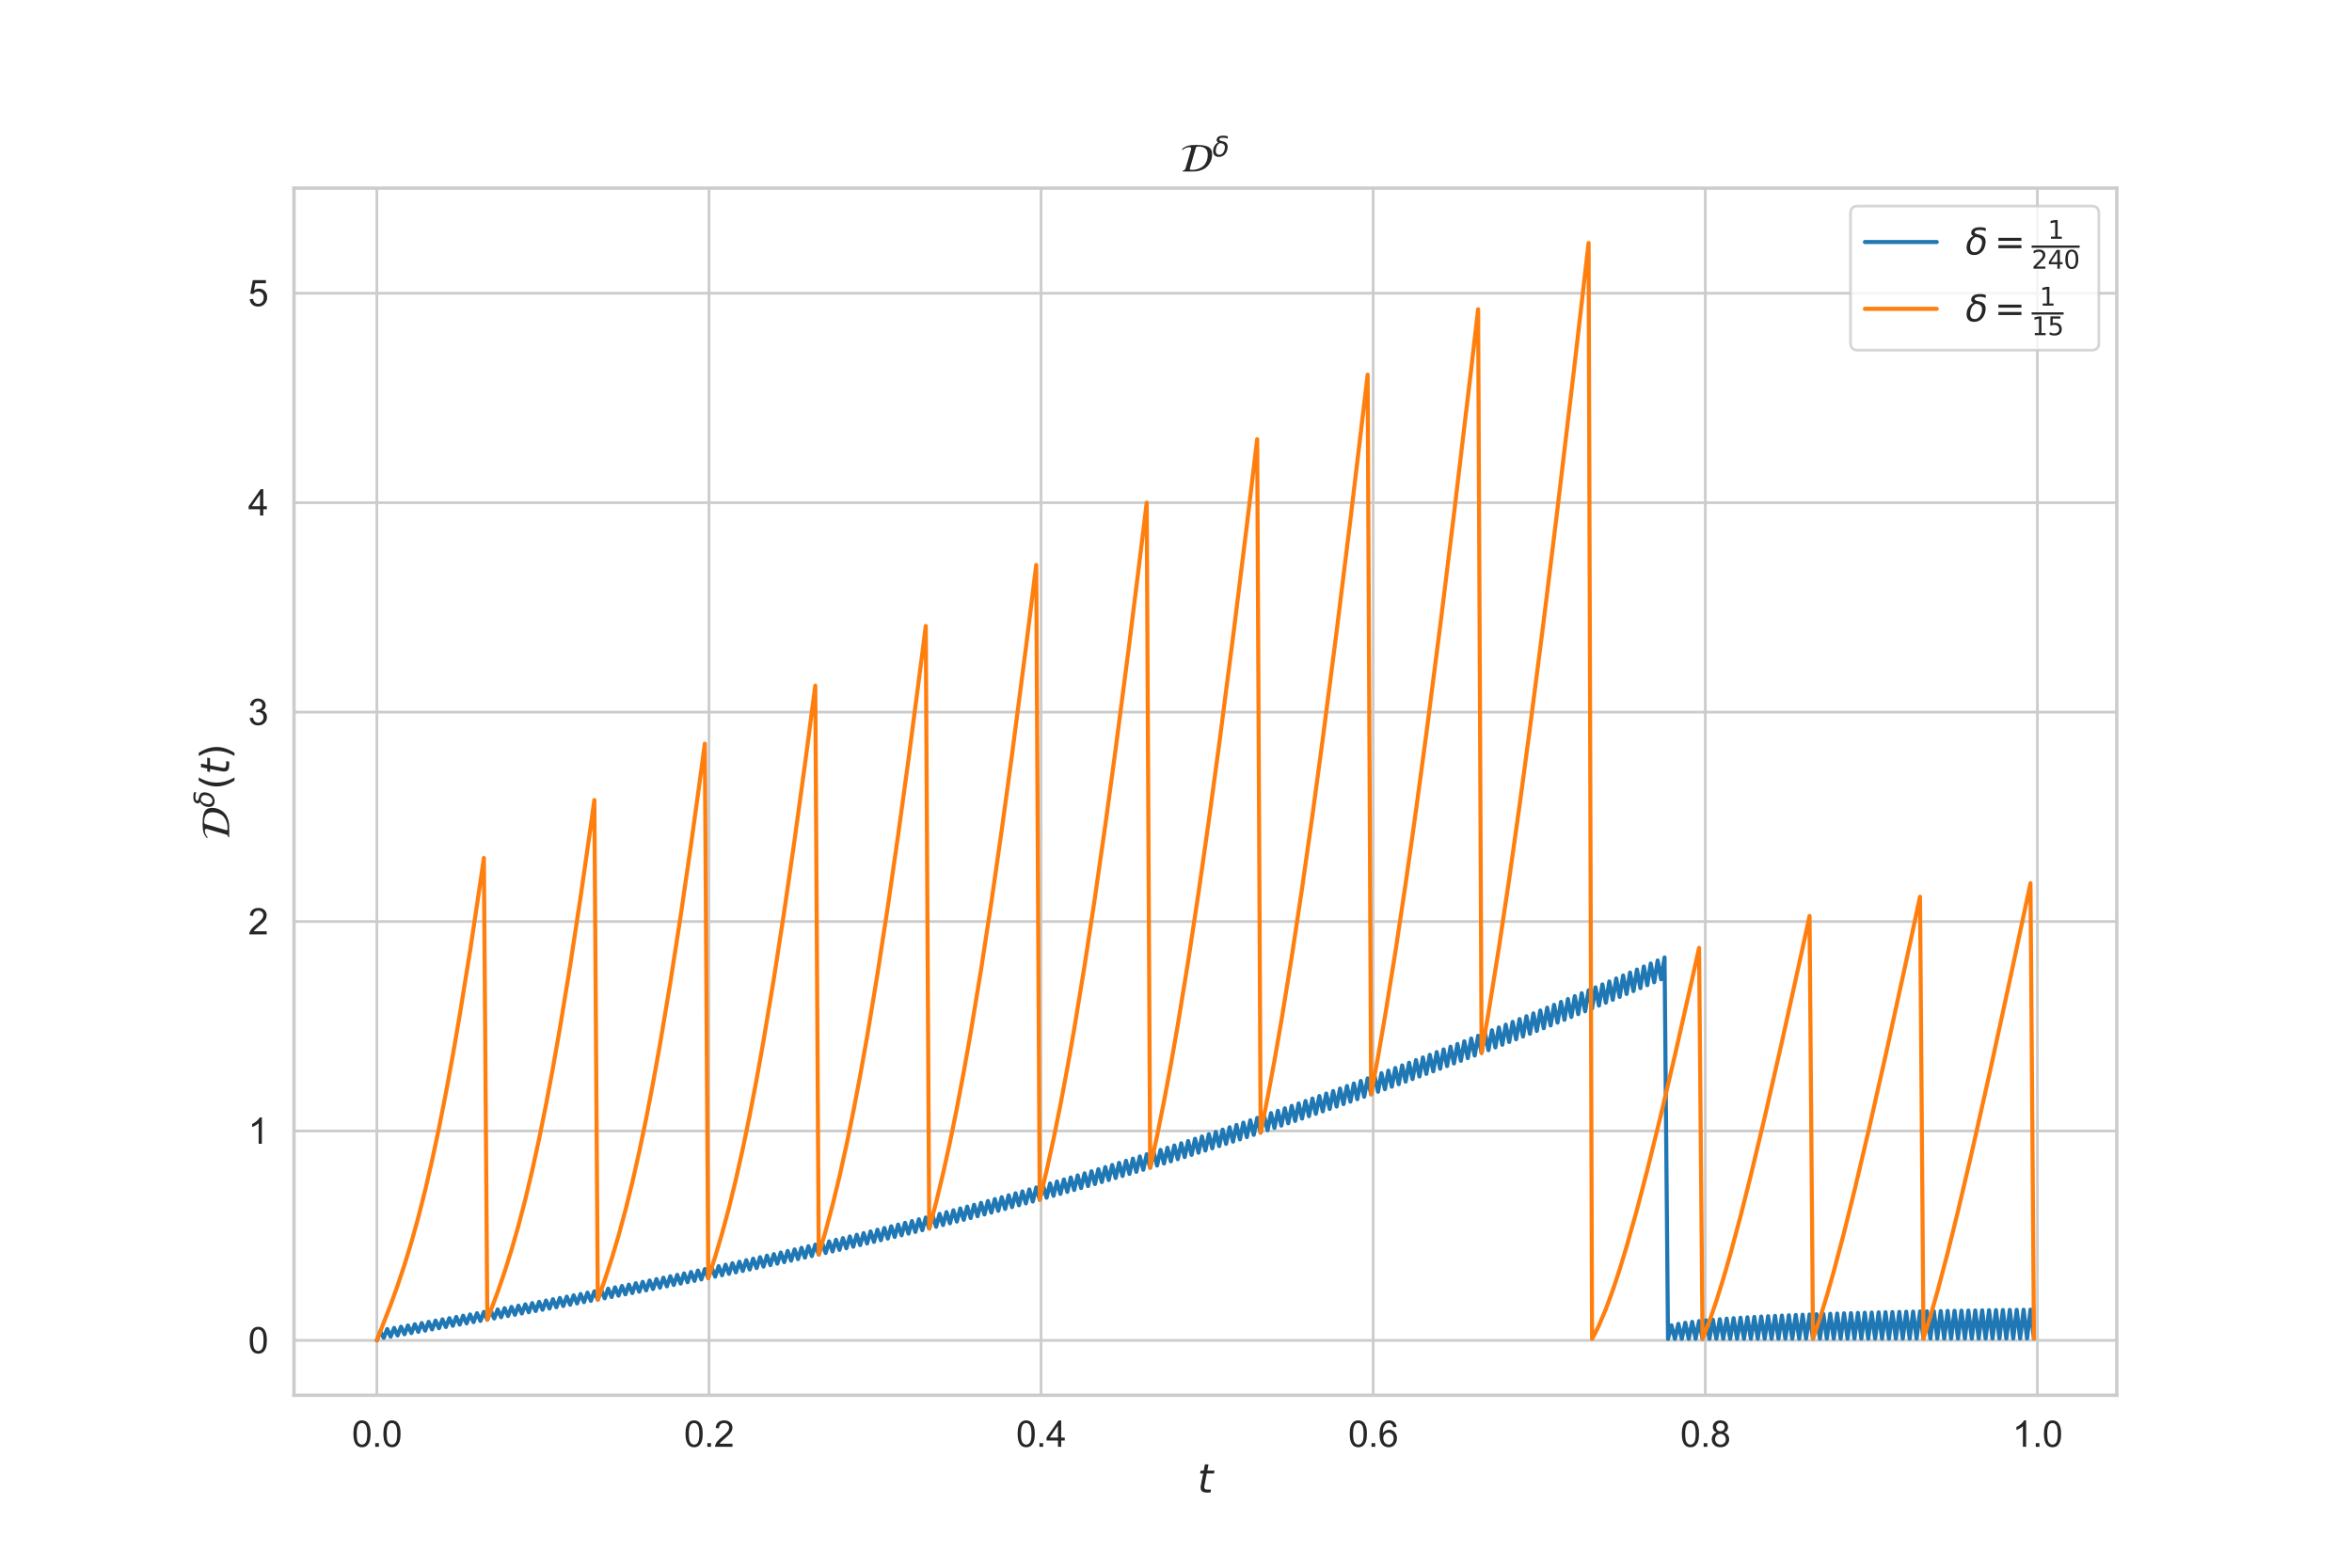 <?xml version="1.0" encoding="utf-8" standalone="no"?>
<!DOCTYPE svg PUBLIC "-//W3C//DTD SVG 1.1//EN"
  "http://www.w3.org/Graphics/SVG/1.1/DTD/svg11.dtd">
<svg xmlns:xlink="http://www.w3.org/1999/xlink" width="864pt" height="576pt" viewBox="0 0 864 576" xmlns="http://www.w3.org/2000/svg" version="1.1">
 <defs>
  <style type="text/css">*{stroke-linejoin: round; stroke-linecap: butt}</style>
 </defs>
 <g id="figure_1">
  <g id="patch_1">
   <path d="M 0 576 
L 864 576 
L 864 0 
L 0 0 
z
" style="fill: #ffffff"/>
  </g>
  <g id="axes_1">
   <g id="patch_2">
    <path d="M 108 512.64 
L 777.6 512.64 
L 777.6 69.12 
L 108 69.12 
z
" style="fill: #ffffff"/>
   </g>
   <g id="matplotlib.axis_1">
    <g id="xtick_1">
     <g id="line2d_1">
      <path d="M 138.436 512.64 
L 138.436 69.12 
" clip-path="url(#pd2e1d393c9)" style="fill: none; stroke: #cccccc; stroke-linecap: round"/>
     </g>
     <g id="text_1">
      <!-- 0.0 -->
      <g style="fill: #262626" transform="translate(129.262 531.588) scale(0.132 -0.132)">
       <defs>
        <path id="ArialMT-30" d="M 266 2259 
Q 266 3072 433 3567 
Q 600 4063 929 4331 
Q 1259 4600 1759 4600 
Q 2128 4600 2406 4451 
Q 2684 4303 2865 4023 
Q 3047 3744 3150 3342 
Q 3253 2941 3253 2259 
Q 3253 1453 3087 958 
Q 2922 463 2592 192 
Q 2263 -78 1759 -78 
Q 1097 -78 719 397 
Q 266 969 266 2259 
z
M 844 2259 
Q 844 1131 1108 757 
Q 1372 384 1759 384 
Q 2147 384 2411 759 
Q 2675 1134 2675 2259 
Q 2675 3391 2411 3762 
Q 2147 4134 1753 4134 
Q 1366 4134 1134 3806 
Q 844 3388 844 2259 
z
" transform="scale(0.016)"/>
        <path id="ArialMT-2e" d="M 581 0 
L 581 641 
L 1222 641 
L 1222 0 
L 581 0 
z
" transform="scale(0.016)"/>
       </defs>
       <use xlink:href="#ArialMT-30"/>
       <use xlink:href="#ArialMT-2e" x="55.615"/>
       <use xlink:href="#ArialMT-30" x="83.398"/>
      </g>
     </g>
    </g>
    <g id="xtick_2">
     <g id="line2d_2">
      <path d="M 260.435 512.64 
L 260.435 69.12 
" clip-path="url(#pd2e1d393c9)" style="fill: none; stroke: #cccccc; stroke-linecap: round"/>
     </g>
     <g id="text_2">
      <!-- 0.2 -->
      <g style="fill: #262626" transform="translate(251.261 531.588) scale(0.132 -0.132)">
       <defs>
        <path id="ArialMT-32" d="M 3222 541 
L 3222 0 
L 194 0 
Q 188 203 259 391 
Q 375 700 629 1000 
Q 884 1300 1366 1694 
Q 2113 2306 2375 2664 
Q 2638 3022 2638 3341 
Q 2638 3675 2398 3904 
Q 2159 4134 1775 4134 
Q 1369 4134 1125 3890 
Q 881 3647 878 3216 
L 300 3275 
Q 359 3922 746 4261 
Q 1134 4600 1788 4600 
Q 2447 4600 2831 4234 
Q 3216 3869 3216 3328 
Q 3216 3053 3103 2787 
Q 2991 2522 2730 2228 
Q 2469 1934 1863 1422 
Q 1356 997 1212 845 
Q 1069 694 975 541 
L 3222 541 
z
" transform="scale(0.016)"/>
       </defs>
       <use xlink:href="#ArialMT-30"/>
       <use xlink:href="#ArialMT-2e" x="55.615"/>
       <use xlink:href="#ArialMT-32" x="83.398"/>
      </g>
     </g>
    </g>
    <g id="xtick_3">
     <g id="line2d_3">
      <path d="M 382.435 512.64 
L 382.435 69.12 
" clip-path="url(#pd2e1d393c9)" style="fill: none; stroke: #cccccc; stroke-linecap: round"/>
     </g>
     <g id="text_3">
      <!-- 0.4 -->
      <g style="fill: #262626" transform="translate(373.261 531.588) scale(0.132 -0.132)">
       <defs>
        <path id="ArialMT-34" d="M 2069 0 
L 2069 1097 
L 81 1097 
L 81 1613 
L 2172 4581 
L 2631 4581 
L 2631 1613 
L 3250 1613 
L 3250 1097 
L 2631 1097 
L 2631 0 
L 2069 0 
z
M 2069 1613 
L 2069 3678 
L 634 1613 
L 2069 1613 
z
" transform="scale(0.016)"/>
       </defs>
       <use xlink:href="#ArialMT-30"/>
       <use xlink:href="#ArialMT-2e" x="55.615"/>
       <use xlink:href="#ArialMT-34" x="83.398"/>
      </g>
     </g>
    </g>
    <g id="xtick_4">
     <g id="line2d_4">
      <path d="M 504.434 512.64 
L 504.434 69.12 
" clip-path="url(#pd2e1d393c9)" style="fill: none; stroke: #cccccc; stroke-linecap: round"/>
     </g>
     <g id="text_4">
      <!-- 0.6 -->
      <g style="fill: #262626" transform="translate(495.26 531.588) scale(0.132 -0.132)">
       <defs>
        <path id="ArialMT-36" d="M 3184 3459 
L 2625 3416 
Q 2550 3747 2413 3897 
Q 2184 4138 1850 4138 
Q 1581 4138 1378 3988 
Q 1113 3794 959 3422 
Q 806 3050 800 2363 
Q 1003 2672 1297 2822 
Q 1591 2972 1913 2972 
Q 2475 2972 2870 2558 
Q 3266 2144 3266 1488 
Q 3266 1056 3080 686 
Q 2894 316 2569 119 
Q 2244 -78 1831 -78 
Q 1128 -78 684 439 
Q 241 956 241 2144 
Q 241 3472 731 4075 
Q 1159 4600 1884 4600 
Q 2425 4600 2770 4297 
Q 3116 3994 3184 3459 
z
M 888 1484 
Q 888 1194 1011 928 
Q 1134 663 1356 523 
Q 1578 384 1822 384 
Q 2178 384 2434 671 
Q 2691 959 2691 1453 
Q 2691 1928 2437 2201 
Q 2184 2475 1800 2475 
Q 1419 2475 1153 2201 
Q 888 1928 888 1484 
z
" transform="scale(0.016)"/>
       </defs>
       <use xlink:href="#ArialMT-30"/>
       <use xlink:href="#ArialMT-2e" x="55.615"/>
       <use xlink:href="#ArialMT-36" x="83.398"/>
      </g>
     </g>
    </g>
    <g id="xtick_5">
     <g id="line2d_5">
      <path d="M 626.433 512.64 
L 626.433 69.12 
" clip-path="url(#pd2e1d393c9)" style="fill: none; stroke: #cccccc; stroke-linecap: round"/>
     </g>
     <g id="text_5">
      <!-- 0.8 -->
      <g style="fill: #262626" transform="translate(617.259 531.588) scale(0.132 -0.132)">
       <defs>
        <path id="ArialMT-38" d="M 1131 2484 
Q 781 2613 612 2850 
Q 444 3088 444 3419 
Q 444 3919 803 4259 
Q 1163 4600 1759 4600 
Q 2359 4600 2725 4251 
Q 3091 3903 3091 3403 
Q 3091 3084 2923 2848 
Q 2756 2613 2416 2484 
Q 2838 2347 3058 2040 
Q 3278 1734 3278 1309 
Q 3278 722 2862 322 
Q 2447 -78 1769 -78 
Q 1091 -78 675 323 
Q 259 725 259 1325 
Q 259 1772 486 2073 
Q 713 2375 1131 2484 
z
M 1019 3438 
Q 1019 3113 1228 2906 
Q 1438 2700 1772 2700 
Q 2097 2700 2305 2904 
Q 2513 3109 2513 3406 
Q 2513 3716 2298 3927 
Q 2084 4138 1766 4138 
Q 1444 4138 1231 3931 
Q 1019 3725 1019 3438 
z
M 838 1322 
Q 838 1081 952 856 
Q 1066 631 1291 507 
Q 1516 384 1775 384 
Q 2178 384 2440 643 
Q 2703 903 2703 1303 
Q 2703 1709 2433 1975 
Q 2163 2241 1756 2241 
Q 1359 2241 1098 1978 
Q 838 1716 838 1322 
z
" transform="scale(0.016)"/>
       </defs>
       <use xlink:href="#ArialMT-30"/>
       <use xlink:href="#ArialMT-2e" x="55.615"/>
       <use xlink:href="#ArialMT-38" x="83.398"/>
      </g>
     </g>
    </g>
    <g id="xtick_6">
     <g id="line2d_6">
      <path d="M 748.432 512.64 
L 748.432 69.12 
" clip-path="url(#pd2e1d393c9)" style="fill: none; stroke: #cccccc; stroke-linecap: round"/>
     </g>
     <g id="text_6">
      <!-- 1.0 -->
      <g style="fill: #262626" transform="translate(739.258 531.588) scale(0.132 -0.132)">
       <defs>
        <path id="ArialMT-31" d="M 2384 0 
L 1822 0 
L 1822 3584 
Q 1619 3391 1289 3197 
Q 959 3003 697 2906 
L 697 3450 
Q 1169 3672 1522 3987 
Q 1875 4303 2022 4600 
L 2384 4600 
L 2384 0 
z
" transform="scale(0.016)"/>
       </defs>
       <use xlink:href="#ArialMT-31"/>
       <use xlink:href="#ArialMT-2e" x="55.615"/>
       <use xlink:href="#ArialMT-30" x="83.398"/>
      </g>
     </g>
    </g>
    <g id="text_7">
     <!-- $t$ -->
     <g style="fill: #262626" transform="translate(439.92 548.519) scale(0.144 -0.144)">
      <defs>
       <path id="DejaVuSans-Oblique-74" d="M 2706 3500 
L 2619 3053 
L 1472 3053 
L 1100 1153 
Q 1081 1047 1072 975 
Q 1063 903 1063 863 
Q 1063 663 1183 572 
Q 1303 481 1569 481 
L 2150 481 
L 2053 0 
L 1503 0 
Q 991 0 739 200 
Q 488 400 488 806 
Q 488 878 497 964 
Q 506 1050 525 1153 
L 897 3053 
L 409 3053 
L 500 3500 
L 978 3500 
L 1172 4494 
L 1747 4494 
L 1556 3500 
L 2706 3500 
z
" transform="scale(0.016)"/>
      </defs>
      <use xlink:href="#DejaVuSans-Oblique-74" transform="translate(0 0.781)"/>
     </g>
    </g>
   </g>
   <g id="matplotlib.axis_2">
    <g id="ytick_1">
     <g id="line2d_7">
      <path d="M 108 492.48 
L 777.6 492.48 
" clip-path="url(#pd2e1d393c9)" style="fill: none; stroke: #cccccc; stroke-linecap: round"/>
     </g>
     <g id="text_8">
      <!-- 0 -->
      <g style="fill: #262626" transform="translate(91.16 497.204) scale(0.132 -0.132)">
       <use xlink:href="#ArialMT-30"/>
      </g>
     </g>
    </g>
    <g id="ytick_2">
     <g id="line2d_8">
      <path d="M 108 415.533 
L 777.6 415.533 
" clip-path="url(#pd2e1d393c9)" style="fill: none; stroke: #cccccc; stroke-linecap: round"/>
     </g>
     <g id="text_9">
      <!-- 1 -->
      <g style="fill: #262626" transform="translate(91.16 420.257) scale(0.132 -0.132)">
       <use xlink:href="#ArialMT-31"/>
      </g>
     </g>
    </g>
    <g id="ytick_3">
     <g id="line2d_9">
      <path d="M 108 338.587 
L 777.6 338.587 
" clip-path="url(#pd2e1d393c9)" style="fill: none; stroke: #cccccc; stroke-linecap: round"/>
     </g>
     <g id="text_10">
      <!-- 2 -->
      <g style="fill: #262626" transform="translate(91.16 343.311) scale(0.132 -0.132)">
       <use xlink:href="#ArialMT-32"/>
      </g>
     </g>
    </g>
    <g id="ytick_4">
     <g id="line2d_10">
      <path d="M 108 261.64 
L 777.6 261.64 
" clip-path="url(#pd2e1d393c9)" style="fill: none; stroke: #cccccc; stroke-linecap: round"/>
     </g>
     <g id="text_11">
      <!-- 3 -->
      <g style="fill: #262626" transform="translate(91.16 266.364) scale(0.132 -0.132)">
       <defs>
        <path id="ArialMT-33" d="M 269 1209 
L 831 1284 
Q 928 806 1161 595 
Q 1394 384 1728 384 
Q 2125 384 2398 659 
Q 2672 934 2672 1341 
Q 2672 1728 2419 1979 
Q 2166 2231 1775 2231 
Q 1616 2231 1378 2169 
L 1441 2663 
Q 1497 2656 1531 2656 
Q 1891 2656 2178 2843 
Q 2466 3031 2466 3422 
Q 2466 3731 2256 3934 
Q 2047 4138 1716 4138 
Q 1388 4138 1169 3931 
Q 950 3725 888 3313 
L 325 3413 
Q 428 3978 793 4289 
Q 1159 4600 1703 4600 
Q 2078 4600 2393 4439 
Q 2709 4278 2876 4000 
Q 3044 3722 3044 3409 
Q 3044 3113 2884 2869 
Q 2725 2625 2413 2481 
Q 2819 2388 3044 2092 
Q 3269 1797 3269 1353 
Q 3269 753 2831 336 
Q 2394 -81 1725 -81 
Q 1122 -81 723 278 
Q 325 638 269 1209 
z
" transform="scale(0.016)"/>
       </defs>
       <use xlink:href="#ArialMT-33"/>
      </g>
     </g>
    </g>
    <g id="ytick_5">
     <g id="line2d_11">
      <path d="M 108 184.693 
L 777.6 184.693 
" clip-path="url(#pd2e1d393c9)" style="fill: none; stroke: #cccccc; stroke-linecap: round"/>
     </g>
     <g id="text_12">
      <!-- 4 -->
      <g style="fill: #262626" transform="translate(91.16 189.417) scale(0.132 -0.132)">
       <use xlink:href="#ArialMT-34"/>
      </g>
     </g>
    </g>
    <g id="ytick_6">
     <g id="line2d_12">
      <path d="M 108 107.746 
L 777.6 107.746 
" clip-path="url(#pd2e1d393c9)" style="fill: none; stroke: #cccccc; stroke-linecap: round"/>
     </g>
     <g id="text_13">
      <!-- 5 -->
      <g style="fill: #262626" transform="translate(91.16 112.471) scale(0.132 -0.132)">
       <defs>
        <path id="ArialMT-35" d="M 266 1200 
L 856 1250 
Q 922 819 1161 601 
Q 1400 384 1738 384 
Q 2144 384 2425 690 
Q 2706 997 2706 1503 
Q 2706 1984 2436 2262 
Q 2166 2541 1728 2541 
Q 1456 2541 1237 2417 
Q 1019 2294 894 2097 
L 366 2166 
L 809 4519 
L 3088 4519 
L 3088 3981 
L 1259 3981 
L 1013 2750 
Q 1425 3038 1878 3038 
Q 2478 3038 2890 2622 
Q 3303 2206 3303 1553 
Q 3303 931 2941 478 
Q 2500 -78 1738 -78 
Q 1113 -78 717 272 
Q 322 622 266 1200 
z
" transform="scale(0.016)"/>
       </defs>
       <use xlink:href="#ArialMT-35"/>
      </g>
     </g>
    </g>
    <g id="text_14">
     <!-- $\mathcal{D}^\delta(t)$ -->
     <g style="fill: #262626" transform="translate(84.298 308.448) rotate(-90) scale(0.144 -0.144)">
      <defs>
       <path id="STIXNonUnicode-Italic-e230" d="M 314 3418 
L 218 3539 
Q 621 3923 1126 4083 
Q 1619 4237 2490 4237 
Q 3475 4237 4028 4080 
Q 4582 3923 4812 3596 
Q 5043 3270 5043 2701 
Q 5043 2349 4950 1993 
Q 4858 1638 4634 1273 
Q 4410 909 4070 630 
Q 3731 352 3190 176 
Q 2650 0 1978 0 
L 333 0 
L 378 154 
Q 576 154 678 275 
Q 781 397 870 710 
L 1491 2867 
Q 1517 2957 1581 3155 
Q 1645 3354 1673 3466 
Q 1702 3578 1702 3642 
Q 1702 3878 1414 3878 
Q 877 3878 314 3418 
z
M 2438 3750 
L 1510 557 
Q 1478 454 1478 390 
Q 1478 307 1568 281 
Q 1658 256 1856 256 
Q 2093 256 2355 297 
Q 2618 339 2989 489 
Q 3360 640 3645 886 
Q 3930 1133 4134 1597 
Q 4339 2061 4339 2675 
Q 4339 3328 3977 3654 
Q 3616 3981 2758 3981 
Q 2643 3981 2553 3913 
Q 2464 3846 2438 3750 
z
" transform="scale(0.016)"/>
       <path id="DejaVuSans-Oblique-3b4" d="M 3472 4053 
Q 3197 4272 2450 4272 
Q 1659 4272 1588 3906 
Q 1531 3619 2328 3469 
Q 2953 3353 3253 3003 
Q 3616 2581 3447 1716 
Q 3284 888 2763 400 
Q 2238 -91 1488 -91 
Q 741 -91 406 400 
Q 72 888 241 1747 
Q 363 2384 891 2900 
Q 1097 3100 1353 3213 
Q 913 3459 1000 3900 
Q 1166 4750 2544 4750 
Q 3234 4750 3566 4531 
L 3472 4053 
z
M 1753 3056 
Q 1525 2966 1306 2738 
Q 969 2384 847 1747 
Q 722 1113 919 756 
Q 1119 397 1584 397 
Q 2044 397 2381 759 
Q 2722 1122 2838 1716 
Q 2956 2338 2731 2638 
Q 2491 2959 2103 2994 
Q 1906 3013 1753 3056 
z
" transform="scale(0.016)"/>
       <path id="DejaVuSans-28" d="M 1984 4856 
Q 1566 4138 1362 3434 
Q 1159 2731 1159 2009 
Q 1159 1288 1364 580 
Q 1569 -128 1984 -844 
L 1484 -844 
Q 1016 -109 783 600 
Q 550 1309 550 2009 
Q 550 2706 781 3412 
Q 1013 4119 1484 4856 
L 1984 4856 
z
" transform="scale(0.016)"/>
       <path id="DejaVuSans-29" d="M 513 4856 
L 1013 4856 
Q 1481 4119 1714 3412 
Q 1947 2706 1947 2009 
Q 1947 1309 1714 600 
Q 1481 -109 1013 -844 
L 513 -844 
Q 928 -128 1133 580 
Q 1338 1288 1338 2009 
Q 1338 2731 1133 3434 
Q 928 4138 513 4856 
z
" transform="scale(0.016)"/>
      </defs>
      <use xlink:href="#STIXNonUnicode-Italic-e230" transform="translate(0 0.766)"/>
      <use xlink:href="#DejaVuSans-Oblique-3b4" transform="translate(81.057 39.047) scale(0.7)"/>
      <use xlink:href="#DejaVuSans-28" transform="translate(126.619 0.766)"/>
      <use xlink:href="#DejaVuSans-Oblique-74" transform="translate(165.632 0.766)"/>
      <use xlink:href="#DejaVuSans-29" transform="translate(204.841 0.766)"/>
     </g>
    </g>
   </g>
   <g id="line2d_13">
    <path d="M 138.436 492.48 
L 139.705 489.27 
L 140.973 491.529 
L 142.241 488.314 
L 143.509 491.119 
L 144.777 487.902 
L 146.045 490.678 
L 147.314 487.457 
L 148.582 490.236 
L 149.85 487.011 
L 151.118 489.793 
L 152.386 486.564 
L 153.655 489.349 
L 154.923 486.115 
L 156.191 488.906 
L 157.459 485.667 
L 158.727 488.461 
L 159.995 485.217 
L 161.264 488.017 
L 162.532 484.766 
L 163.8 487.572 
L 165.068 484.314 
L 166.336 487.126 
L 167.605 483.862 
L 168.873 486.68 
L 170.141 483.408 
L 171.409 486.232 
L 172.677 482.952 
L 173.945 485.784 
L 175.214 482.495 
L 176.482 485.335 
L 177.75 482.037 
L 179.018 484.885 
L 180.286 481.578 
L 181.555 484.433 
L 182.823 481.116 
L 184.091 483.981 
L 185.359 480.654 
L 186.627 483.528 
L 187.895 480.19 
L 189.164 483.074 
L 190.432 479.724 
L 191.7 482.617 
L 192.968 479.256 
L 194.236 482.16 
L 195.505 478.787 
L 196.773 481.701 
L 198.041 478.315 
L 199.309 481.241 
L 200.577 477.842 
L 201.845 480.779 
L 203.114 477.367 
L 204.382 480.315 
L 205.65 476.889 
L 206.918 479.85 
L 208.186 476.41 
L 209.455 479.383 
L 210.723 475.928 
L 211.991 478.915 
L 213.259 475.444 
L 214.527 478.444 
L 215.795 474.958 
L 217.064 477.972 
L 218.332 474.47 
L 219.6 477.497 
L 220.868 473.978 
L 222.136 477.021 
L 223.405 473.485 
L 224.673 476.542 
L 225.941 472.989 
L 227.209 476.061 
L 228.477 472.491 
L 229.745 475.578 
L 231.014 471.99 
L 232.282 475.093 
L 233.55 471.487 
L 234.818 474.605 
L 236.086 470.98 
L 237.355 474.116 
L 238.623 470.472 
L 239.891 473.624 
L 241.159 469.96 
L 242.427 473.128 
L 243.695 469.445 
L 244.964 472.631 
L 246.232 468.927 
L 247.5 472.131 
L 248.768 468.407 
L 250.036 471.628 
L 251.305 467.882 
L 252.573 471.123 
L 253.841 467.356 
L 255.109 470.615 
L 256.377 466.827 
L 257.645 470.104 
L 258.914 466.293 
L 260.182 469.59 
L 261.45 465.757 
L 262.718 469.074 
L 263.986 465.218 
L 265.255 468.554 
L 266.523 464.675 
L 267.791 468.031 
L 269.059 464.129 
L 270.327 467.506 
L 271.595 463.581 
L 272.864 466.978 
L 274.132 463.028 
L 275.4 466.445 
L 276.668 462.471 
L 277.936 465.91 
L 279.205 461.911 
L 280.473 465.371 
L 281.741 461.348 
L 283.009 464.831 
L 284.277 460.782 
L 285.545 464.286 
L 286.814 460.212 
L 288.082 463.737 
L 289.35 459.638 
L 290.618 463.186 
L 291.886 459.06 
L 293.155 462.63 
L 294.423 458.478 
L 295.691 462.072 
L 296.959 457.893 
L 298.227 461.51 
L 299.495 457.305 
L 300.764 460.944 
L 302.032 456.711 
L 303.3 460.375 
L 304.568 456.115 
L 305.836 459.802 
L 307.105 455.515 
L 308.373 459.226 
L 309.641 454.911 
L 310.909 458.645 
L 312.177 454.302 
L 313.445 458.061 
L 314.714 453.69 
L 315.982 457.473 
L 317.25 453.073 
L 318.518 456.882 
L 319.786 452.453 
L 321.055 456.286 
L 322.323 451.829 
L 323.591 455.687 
L 324.859 451.2 
L 326.127 455.083 
L 327.395 450.567 
L 328.664 454.476 
L 329.932 449.931 
L 331.2 453.865 
L 332.468 449.29 
L 333.736 453.251 
L 335.005 448.646 
L 336.273 452.631 
L 337.541 447.996 
L 338.809 452.008 
L 340.077 447.342 
L 341.345 451.381 
L 342.614 446.686 
L 343.882 450.749 
L 345.15 446.023 
L 346.418 450.113 
L 347.686 445.356 
L 348.955 449.475 
L 350.223 444.687 
L 351.491 448.83 
L 352.759 444.011 
L 354.027 448.182 
L 355.295 443.332 
L 356.564 447.53 
L 357.832 442.649 
L 359.1 446.873 
L 360.368 441.96 
L 361.636 446.213 
L 362.905 441.268 
L 364.173 445.548 
L 365.441 440.572 
L 366.709 444.878 
L 367.977 439.871 
L 369.245 444.205 
L 370.514 439.165 
L 371.782 443.527 
L 373.05 438.455 
L 374.318 442.844 
L 375.586 437.741 
L 376.855 442.158 
L 378.123 437.022 
L 379.391 441.467 
L 380.659 436.299 
L 381.927 440.771 
L 383.195 435.571 
L 384.464 440.071 
L 385.732 434.838 
L 387 439.367 
L 388.268 434.101 
L 389.536 438.658 
L 390.805 433.36 
L 392.073 437.944 
L 393.341 432.613 
L 394.609 437.227 
L 395.877 431.863 
L 397.145 436.504 
L 398.414 431.107 
L 399.682 435.777 
L 400.95 430.347 
L 402.218 435.045 
L 403.486 429.583 
L 404.755 434.309 
L 406.023 428.814 
L 407.291 433.569 
L 408.559 428.041 
L 409.827 432.824 
L 411.095 427.263 
L 412.364 432.075 
L 413.632 426.481 
L 414.9 431.321 
L 416.168 425.694 
L 417.436 430.563 
L 418.705 424.902 
L 419.973 429.8 
L 421.241 424.106 
L 422.509 429.032 
L 423.777 423.305 
L 425.045 428.26 
L 426.314 422.5 
L 427.582 427.483 
L 428.85 421.69 
L 430.118 426.701 
L 431.386 420.874 
L 432.655 425.916 
L 433.923 420.056 
L 435.191 425.124 
L 436.459 419.231 
L 437.727 424.329 
L 438.995 418.403 
L 440.264 423.529 
L 441.532 417.57 
L 442.8 422.725 
L 444.068 416.732 
L 445.336 421.916 
L 446.605 415.89 
L 447.873 421.103 
L 449.141 415.044 
L 450.409 420.285 
L 451.677 414.193 
L 452.945 419.462 
L 454.214 413.337 
L 455.482 418.635 
L 456.75 412.476 
L 458.018 417.803 
L 459.286 411.612 
L 460.555 416.965 
L 461.823 410.741 
L 463.091 416.126 
L 464.359 409.868 
L 465.627 415.279 
L 466.895 408.988 
L 468.164 414.428 
L 469.432 408.105 
L 470.7 413.574 
L 471.968 407.218 
L 473.236 412.714 
L 474.505 406.325 
L 475.773 411.85 
L 477.041 405.428 
L 478.309 410.982 
L 479.577 404.528 
L 480.845 410.109 
L 482.114 403.622 
L 483.382 409.232 
L 484.65 402.712 
L 485.918 408.35 
L 487.186 401.798 
L 488.455 407.463 
L 489.723 400.879 
L 490.991 406.572 
L 492.259 399.955 
L 493.527 405.677 
L 494.795 399.027 
L 496.064 404.777 
L 497.332 398.095 
L 498.6 403.872 
L 499.868 397.158 
L 501.136 402.963 
L 502.405 396.217 
L 503.673 402.05 
L 504.941 395.272 
L 506.209 401.132 
L 507.477 394.322 
L 508.745 400.209 
L 510.014 393.367 
L 511.282 399.282 
L 512.55 392.409 
L 513.818 398.351 
L 515.086 391.446 
L 516.355 397.415 
L 517.623 390.478 
L 518.891 396.473 
L 520.159 389.505 
L 521.427 395.53 
L 522.695 388.53 
L 523.964 394.581 
L 525.232 387.551 
L 526.5 393.628 
L 527.768 386.566 
L 529.036 392.668 
L 530.305 385.576 
L 531.573 391.707 
L 532.841 384.583 
L 534.109 390.741 
L 535.377 383.586 
L 536.645 389.771 
L 537.914 382.585 
L 539.182 388.796 
L 540.45 381.579 
L 541.718 387.816 
L 542.986 380.569 
L 544.255 386.833 
L 545.523 379.555 
L 546.791 385.844 
L 548.059 378.537 
L 549.327 384.852 
L 550.595 377.514 
L 551.864 383.856 
L 553.132 376.488 
L 554.4 382.855 
L 555.668 375.457 
L 556.936 381.85 
L 558.205 374.422 
L 559.473 380.841 
L 560.741 373.383 
L 562.009 379.828 
L 563.277 372.341 
L 564.545 378.81 
L 565.814 371.293 
L 567.082 377.789 
L 568.35 370.242 
L 569.618 376.763 
L 570.886 369.187 
L 572.155 375.735 
L 573.423 368.13 
L 574.691 374.699 
L 575.959 367.065 
L 577.227 373.663 
L 578.495 366 
L 579.764 372.621 
L 581.032 364.929 
L 582.3 371.575 
L 583.568 363.854 
L 584.836 370.525 
L 586.105 362.775 
L 587.373 369.47 
L 588.641 361.693 
L 589.909 368.412 
L 591.177 360.606 
L 592.445 367.35 
L 593.714 359.516 
L 594.982 366.284 
L 596.25 358.422 
L 597.518 365.215 
L 598.786 357.325 
L 600.055 364.141 
L 601.323 356.223 
L 602.591 363.063 
L 603.859 355.118 
L 605.127 361.981 
L 606.395 354.008 
L 607.664 360.896 
L 608.932 352.895 
L 610.2 359.806 
L 611.468 351.778 
L 612.736 491.963 
L 614.005 486.933 
L 615.273 491.942 
L 616.541 486.415 
L 617.809 491.931 
L 619.077 486.012 
L 620.345 491.922 
L 621.614 485.676 
L 622.882 491.914 
L 624.15 485.386 
L 625.418 491.908 
L 626.686 485.129 
L 627.955 491.903 
L 629.223 484.9 
L 630.491 491.898 
L 631.759 484.691 
L 633.027 491.893 
L 634.295 484.5 
L 635.564 491.889 
L 636.832 484.323 
L 638.1 491.885 
L 639.368 484.159 
L 640.636 491.88 
L 641.905 484.006 
L 643.173 491.877 
L 644.441 483.862 
L 645.709 491.874 
L 646.977 483.727 
L 648.245 491.87 
L 649.514 483.6 
L 650.782 491.867 
L 652.05 483.479 
L 653.318 491.864 
L 654.586 483.364 
L 655.855 491.861 
L 657.123 483.256 
L 658.391 491.858 
L 659.659 483.152 
L 660.927 491.855 
L 662.195 483.054 
L 663.464 491.852 
L 664.732 482.958 
L 666 491.85 
L 667.268 482.868 
L 668.536 491.848 
L 669.805 482.781 
L 671.073 491.845 
L 672.341 482.698 
L 673.609 491.843 
L 674.877 482.618 
L 676.145 491.84 
L 677.414 482.541 
L 678.682 491.838 
L 679.95 482.467 
L 681.218 491.835 
L 682.486 482.395 
L 683.755 491.833 
L 685.023 482.326 
L 686.291 491.83 
L 687.559 482.259 
L 688.827 491.828 
L 690.095 482.195 
L 691.364 491.827 
L 692.632 482.133 
L 693.9 491.824 
L 695.168 482.073 
L 696.436 491.823 
L 697.705 482.016 
L 698.973 491.82 
L 700.241 481.959 
L 701.509 491.819 
L 702.777 481.905 
L 704.045 491.817 
L 705.314 481.852 
L 706.582 491.815 
L 707.85 481.801 
L 709.118 491.813 
L 710.386 481.752 
L 711.655 491.812 
L 712.923 481.704 
L 714.191 491.81 
L 715.459 481.657 
L 716.727 491.808 
L 717.995 481.611 
L 719.264 491.806 
L 720.532 481.567 
L 721.8 491.805 
L 723.068 481.525 
L 724.336 491.803 
L 725.605 481.483 
L 726.873 491.801 
L 728.141 481.442 
L 729.409 491.799 
L 730.677 481.403 
L 731.945 491.798 
L 733.214 481.364 
L 734.482 491.796 
L 735.75 481.327 
L 737.018 491.795 
L 738.286 481.291 
L 739.555 491.793 
L 740.823 481.255 
L 742.091 491.792 
L 743.359 481.221 
L 744.627 491.79 
L 745.895 481.187 
L 747.164 491.788 
L 747.164 491.788 
" clip-path="url(#pd2e1d393c9)" style="fill: none; stroke: #1f77b4; stroke-width: 1.5; stroke-linecap: round"/>
   </g>
   <g id="line2d_14">
    <path d="M 138.436 492.48 
L 143.509 479.387 
L 146.045 472.349 
L 148.582 464.75 
L 151.118 456.446 
L 153.655 447.327 
L 156.191 437.314 
L 158.727 426.358 
L 161.264 414.44 
L 163.8 401.565 
L 166.336 387.755 
L 168.873 373.049 
L 172.677 349.413 
L 176.482 324.05 
L 177.75 315.244 
L 179.018 484.897 
L 182.823 474.704 
L 185.359 467.308 
L 187.895 459.252 
L 190.432 450.412 
L 192.968 440.698 
L 195.505 430.054 
L 198.041 418.451 
L 200.577 405.886 
L 203.114 392.377 
L 205.65 377.957 
L 209.455 354.72 
L 213.259 329.714 
L 217.064 303.13 
L 218.332 293.951 
L 219.6 477.51 
L 222.136 470.342 
L 224.673 462.569 
L 227.209 454.057 
L 229.745 444.703 
L 232.282 434.437 
L 234.818 423.219 
L 237.355 411.037 
L 239.891 397.902 
L 242.427 383.841 
L 246.232 361.104 
L 250.036 336.549 
L 253.841 310.364 
L 257.645 282.741 
L 258.914 273.246 
L 260.182 469.603 
L 262.718 461.765 
L 265.255 453.176 
L 267.791 443.735 
L 270.327 433.376 
L 272.864 422.063 
L 275.4 409.786 
L 277.936 396.556 
L 280.473 382.404 
L 284.277 359.54 
L 288.082 334.868 
L 291.886 308.58 
L 295.691 280.866 
L 299.495 251.908 
L 300.764 460.959 
L 303.3 452.29 
L 305.836 442.763 
L 308.373 432.311 
L 310.909 420.903 
L 313.445 408.53 
L 315.982 395.208 
L 318.518 380.966 
L 322.323 357.975 
L 326.127 333.189 
L 329.932 306.799 
L 333.736 278.996 
L 338.809 240.036 
L 340.077 230 
L 341.345 451.398 
L 343.882 441.783 
L 346.418 431.239 
L 348.955 419.736 
L 351.491 407.268 
L 354.027 393.853 
L 356.564 379.522 
L 360.368 356.406 
L 364.173 331.507 
L 367.977 305.017 
L 371.782 277.125 
L 376.855 238.066 
L 380.659 207.575 
L 381.927 440.792 
L 384.464 430.154 
L 387 418.556 
L 389.536 405.994 
L 392.073 392.486 
L 394.609 378.066 
L 398.414 354.826 
L 402.218 329.816 
L 406.023 303.226 
L 409.827 275.248 
L 414.9 236.09 
L 419.973 195.155 
L 421.241 184.682 
L 422.509 429.056 
L 425.045 417.362 
L 427.582 404.705 
L 430.118 391.105 
L 432.655 376.597 
L 436.459 353.234 
L 440.264 328.113 
L 444.068 301.425 
L 447.873 273.361 
L 452.945 234.105 
L 458.018 193.089 
L 461.823 161.366 
L 463.091 416.155 
L 465.627 403.404 
L 468.164 389.712 
L 470.7 375.116 
L 474.505 351.63 
L 478.309 326.398 
L 482.114 299.613 
L 485.918 271.463 
L 490.991 232.111 
L 496.064 191.016 
L 502.405 137.67 
L 503.673 402.086 
L 506.209 388.302 
L 508.745 373.618 
L 512.55 350.011 
L 516.355 324.669 
L 520.159 297.787 
L 523.964 269.553 
L 529.036 230.105 
L 534.109 188.932 
L 540.45 135.507 
L 542.986 113.63 
L 544.255 386.877 
L 546.791 372.106 
L 550.595 348.377 
L 554.4 322.926 
L 558.205 295.948 
L 562.009 267.63 
L 567.082 228.088 
L 572.155 186.836 
L 578.495 133.333 
L 583.568 89.28 
L 584.836 491.935 
L 586.105 489.591 
L 587.373 486.973 
L 589.909 480.979 
L 592.445 474.081 
L 594.982 466.403 
L 597.518 458.057 
L 601.323 444.501 
L 605.127 429.944 
L 610.2 409.348 
L 615.273 387.741 
L 621.614 359.715 
L 624.15 348.265 
L 625.418 491.852 
L 627.955 485.411 
L 630.491 478.042 
L 633.027 469.893 
L 635.564 461.095 
L 639.368 446.911 
L 643.173 431.797 
L 648.245 410.568 
L 654.586 382.8 
L 662.195 348.269 
L 664.732 336.55 
L 666 491.806 
L 668.536 484.388 
L 671.073 476.144 
L 673.609 467.222 
L 677.414 452.83 
L 681.218 437.505 
L 686.291 416.011 
L 692.632 387.955 
L 700.241 353.144 
L 705.314 329.471 
L 706.582 491.773 
L 709.118 483.633 
L 711.655 474.755 
L 715.459 460.36 
L 719.264 444.985 
L 724.336 423.392 
L 730.677 395.2 
L 738.286 360.238 
L 745.895 324.498 
L 747.164 491.747 
L 747.164 491.747 
" clip-path="url(#pd2e1d393c9)" style="fill: none; stroke: #ff7f0e; stroke-width: 1.5; stroke-linecap: round"/>
   </g>
   <g id="patch_3">
    <path d="M 108 512.64 
L 108 69.12 
" style="fill: none; stroke: #cccccc; stroke-width: 1.25; stroke-linejoin: miter; stroke-linecap: square"/>
   </g>
   <g id="patch_4">
    <path d="M 777.6 512.64 
L 777.6 69.12 
" style="fill: none; stroke: #cccccc; stroke-width: 1.25; stroke-linejoin: miter; stroke-linecap: square"/>
   </g>
   <g id="patch_5">
    <path d="M 108 512.64 
L 777.6 512.64 
" style="fill: none; stroke: #cccccc; stroke-width: 1.25; stroke-linejoin: miter; stroke-linecap: square"/>
   </g>
   <g id="patch_6">
    <path d="M 108 69.12 
L 777.6 69.12 
" style="fill: none; stroke: #cccccc; stroke-width: 1.25; stroke-linejoin: miter; stroke-linecap: square"/>
   </g>
   <g id="text_15">
    <!-- $\mathcal{D}^\delta$ -->
    <g style="fill: #262626" transform="translate(433.656 63.12) scale(0.144 -0.144)">
     <use xlink:href="#STIXNonUnicode-Italic-e230" transform="translate(0 0.766)"/>
     <use xlink:href="#DejaVuSans-Oblique-3b4" transform="translate(81.057 39.047) scale(0.7)"/>
    </g>
   </g>
   <g id="legend_1">
    <g id="patch_7">
     <path d="M 682.428 128.652 
L 768.36 128.652 
Q 771 128.652 771 126.012 
L 771 78.36 
Q 771 75.72 768.36 75.72 
L 682.428 75.72 
Q 679.788 75.72 679.788 78.36 
L 679.788 126.012 
Q 679.788 128.652 682.428 128.652 
z
" style="fill: #ffffff; opacity: 0.8; stroke: #cccccc; stroke-linejoin: miter"/>
    </g>
    <g id="line2d_15">
     <path d="M 685.068 88.92 
L 698.268 88.92 
L 711.468 88.92 
" style="fill: none; stroke: #1f77b4; stroke-width: 1.5; stroke-linecap: round"/>
    </g>
    <g id="text_16">
     <!-- $\delta = \frac{1}{240}$ -->
     <g style="fill: #262626" transform="translate(722.028 93.54) scale(0.132 -0.132)">
      <defs>
       <path id="DejaVuSans-3d" d="M 678 2906 
L 4684 2906 
L 4684 2381 
L 678 2381 
L 678 2906 
z
M 678 1631 
L 4684 1631 
L 4684 1100 
L 678 1100 
L 678 1631 
z
" transform="scale(0.016)"/>
       <path id="DejaVuSans-31" d="M 794 531 
L 1825 531 
L 1825 4091 
L 703 3866 
L 703 4441 
L 1819 4666 
L 2450 4666 
L 2450 531 
L 3481 531 
L 3481 0 
L 794 0 
L 794 531 
z
" transform="scale(0.016)"/>
       <path id="DejaVuSans-32" d="M 1228 531 
L 3431 531 
L 3431 0 
L 469 0 
L 469 531 
Q 828 903 1448 1529 
Q 2069 2156 2228 2338 
Q 2531 2678 2651 2914 
Q 2772 3150 2772 3378 
Q 2772 3750 2511 3984 
Q 2250 4219 1831 4219 
Q 1534 4219 1204 4116 
Q 875 4013 500 3803 
L 500 4441 
Q 881 4594 1212 4672 
Q 1544 4750 1819 4750 
Q 2544 4750 2975 4387 
Q 3406 4025 3406 3419 
Q 3406 3131 3298 2873 
Q 3191 2616 2906 2266 
Q 2828 2175 2409 1742 
Q 1991 1309 1228 531 
z
" transform="scale(0.016)"/>
       <path id="DejaVuSans-34" d="M 2419 4116 
L 825 1625 
L 2419 1625 
L 2419 4116 
z
M 2253 4666 
L 3047 4666 
L 3047 1625 
L 3713 1625 
L 3713 1100 
L 3047 1100 
L 3047 0 
L 2419 0 
L 2419 1100 
L 313 1100 
L 313 1709 
L 2253 4666 
z
" transform="scale(0.016)"/>
       <path id="DejaVuSans-30" d="M 2034 4250 
Q 1547 4250 1301 3770 
Q 1056 3291 1056 2328 
Q 1056 1369 1301 889 
Q 1547 409 2034 409 
Q 2525 409 2770 889 
Q 3016 1369 3016 2328 
Q 3016 3291 2770 3770 
Q 2525 4250 2034 4250 
z
M 2034 4750 
Q 2819 4750 3233 4129 
Q 3647 3509 3647 2328 
Q 3647 1150 3233 529 
Q 2819 -91 2034 -91 
Q 1250 -91 836 529 
Q 422 1150 422 2328 
Q 422 3509 836 4129 
Q 1250 4750 2034 4750 
z
" transform="scale(0.016)"/>
      </defs>
      <use xlink:href="#DejaVuSans-Oblique-3b4" transform="translate(0 0.169)"/>
      <use xlink:href="#DejaVuSans-3d" transform="translate(80.664 0.169)"/>
      <use xlink:href="#DejaVuSans-31" transform="translate(228.936 43.966) scale(0.7)"/>
      <use xlink:href="#DejaVuSans-32" transform="translate(183.936 -39.237) scale(0.7)"/>
      <use xlink:href="#DejaVuSans-34" transform="translate(228.472 -39.237) scale(0.7)"/>
      <use xlink:href="#DejaVuSans-30" transform="translate(273.008 -39.237) scale(0.7)"/>
      <path d="M 183.936 18.966 
L 183.936 25.216 
L 317.544 25.216 
L 317.544 18.966 
L 183.936 18.966 
z
"/>
     </g>
    </g>
    <g id="line2d_16">
     <path d="M 685.068 113.472 
L 698.268 113.472 
L 711.468 113.472 
" style="fill: none; stroke: #ff7f0e; stroke-width: 1.5; stroke-linecap: round"/>
    </g>
    <g id="text_17">
     <!-- $\delta = \frac{1}{15}$ -->
     <g style="fill: #262626" transform="translate(722.028 118.092) scale(0.132 -0.132)">
      <defs>
       <path id="DejaVuSans-35" d="M 691 4666 
L 3169 4666 
L 3169 4134 
L 1269 4134 
L 1269 2991 
Q 1406 3038 1543 3061 
Q 1681 3084 1819 3084 
Q 2600 3084 3056 2656 
Q 3513 2228 3513 1497 
Q 3513 744 3044 326 
Q 2575 -91 1722 -91 
Q 1428 -91 1123 -41 
Q 819 9 494 109 
L 494 744 
Q 775 591 1075 516 
Q 1375 441 1709 441 
Q 2250 441 2565 725 
Q 2881 1009 2881 1497 
Q 2881 1984 2565 2268 
Q 2250 2553 1709 2553 
Q 1456 2553 1204 2497 
Q 953 2441 691 2322 
L 691 4666 
z
" transform="scale(0.016)"/>
      </defs>
      <use xlink:href="#DejaVuSans-Oblique-3b4" transform="translate(0 0.169)"/>
      <use xlink:href="#DejaVuSans-3d" transform="translate(80.664 0.169)"/>
      <use xlink:href="#DejaVuSans-31" transform="translate(205.936 43.966) scale(0.7)"/>
      <use xlink:href="#DejaVuSans-31" transform="translate(183.936 -38.319) scale(0.7)"/>
      <use xlink:href="#DejaVuSans-35" transform="translate(228.472 -38.319) scale(0.7)"/>
      <path d="M 183.936 18.966 
L 183.936 25.216 
L 273.008 25.216 
L 273.008 18.966 
L 183.936 18.966 
z
"/>
     </g>
    </g>
   </g>
  </g>
 </g>
 <defs>
  <clipPath id="pd2e1d393c9">
   <rect x="108" y="69.12" width="669.6" height="443.52"/>
  </clipPath>
 </defs>
</svg>
